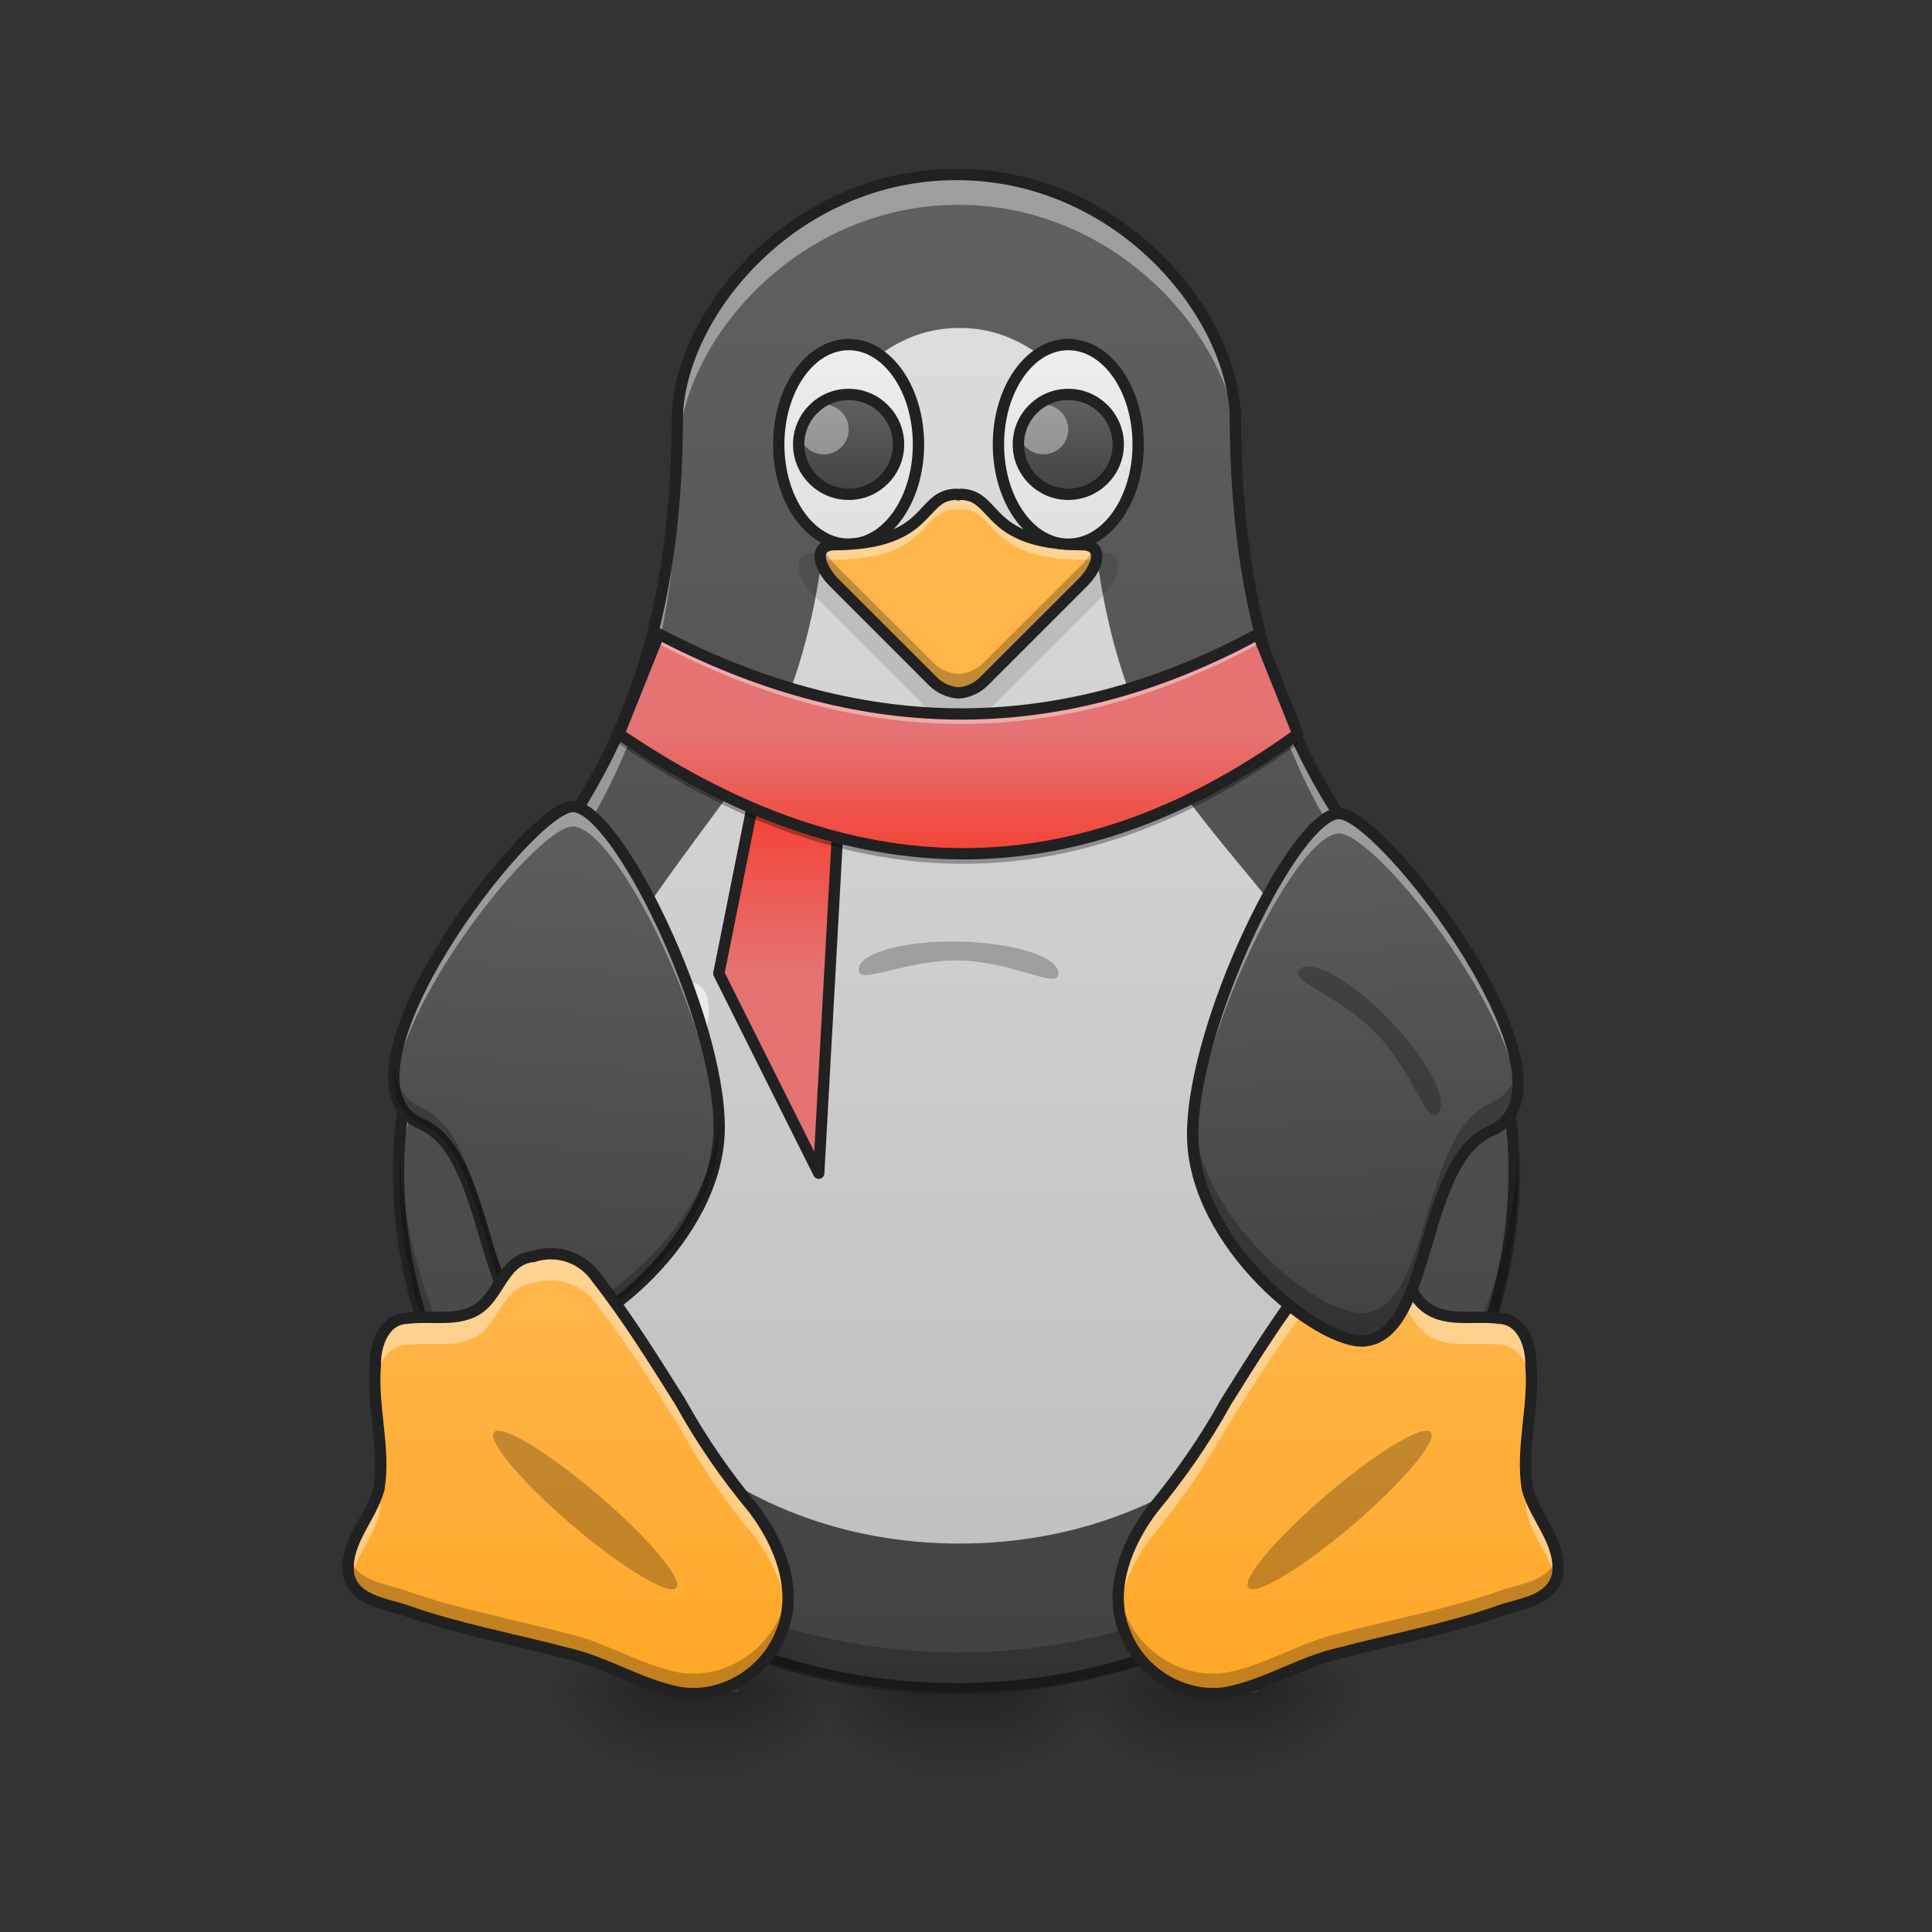<?xml version="1.0" encoding="UTF-8"?>
<svg xmlns="http://www.w3.org/2000/svg" xmlns:xlink="http://www.w3.org/1999/xlink" width="64px" height="64px" viewBox="0 0 64 64" version="1.1">
<rect x="0" y="0" width="64" height="64" fill="#333333" stroke="none"/>
<defs>
<linearGradient id="linear0" gradientUnits="userSpaceOnUse" x1="254" y1="233.5" x2="254" y2="254.667" gradientTransform="matrix(0.085,0,0,0.125,18.671,26.875)">
<stop offset="0" style="stop-color:rgb(0%,0%,0%);stop-opacity:0.275;"/>
<stop offset="1" style="stop-color:rgb(0%,0%,0%);stop-opacity:0;"/>
</linearGradient>
<radialGradient id="radial0" gradientUnits="userSpaceOnUse" cx="450.909" cy="189.579" fx="450.909" fy="189.579" r="21.167" gradientTransform="matrix(0,-0.156,-0.192,-0,77.575,127.179)">
<stop offset="0" style="stop-color:rgb(0%,0%,0%);stop-opacity:0.314;"/>
<stop offset="0.222" style="stop-color:rgb(0%,0%,0%);stop-opacity:0.275;"/>
<stop offset="1" style="stop-color:rgb(0%,0%,0%);stop-opacity:0;"/>
</radialGradient>
<radialGradient id="radial1" gradientUnits="userSpaceOnUse" cx="450.909" cy="189.579" fx="450.909" fy="189.579" r="21.167" gradientTransform="matrix(-0,0.156,0.192,0,3.063,-15.054)">
<stop offset="0" style="stop-color:rgb(0%,0%,0%);stop-opacity:0.314;"/>
<stop offset="0.222" style="stop-color:rgb(0%,0%,0%);stop-opacity:0.275;"/>
<stop offset="1" style="stop-color:rgb(0%,0%,0%);stop-opacity:0;"/>
</radialGradient>
<radialGradient id="radial2" gradientUnits="userSpaceOnUse" cx="450.909" cy="189.579" fx="450.909" fy="189.579" r="21.167" gradientTransform="matrix(-0,-0.156,0.192,-0,3.063,127.179)">
<stop offset="0" style="stop-color:rgb(0%,0%,0%);stop-opacity:0.314;"/>
<stop offset="0.222" style="stop-color:rgb(0%,0%,0%);stop-opacity:0.275;"/>
<stop offset="1" style="stop-color:rgb(0%,0%,0%);stop-opacity:0;"/>
</radialGradient>
<radialGradient id="radial3" gradientUnits="userSpaceOnUse" cx="450.909" cy="189.579" fx="450.909" fy="189.579" r="21.167" gradientTransform="matrix(0,0.156,-0.192,0,77.575,-15.054)">
<stop offset="0" style="stop-color:rgb(0%,0%,0%);stop-opacity:0.314;"/>
<stop offset="0.222" style="stop-color:rgb(0%,0%,0%);stop-opacity:0.275;"/>
<stop offset="1" style="stop-color:rgb(0%,0%,0%);stop-opacity:0;"/>
</radialGradient>
<linearGradient id="linear1" gradientUnits="userSpaceOnUse" x1="254" y1="233.5" x2="254" y2="254.667" gradientTransform="matrix(0.085,0,0,0.125,10.102,26.875)">
<stop offset="0" style="stop-color:rgb(0%,0%,0%);stop-opacity:0.275;"/>
<stop offset="1" style="stop-color:rgb(0%,0%,0%);stop-opacity:0;"/>
</linearGradient>
<radialGradient id="radial4" gradientUnits="userSpaceOnUse" cx="450.909" cy="189.579" fx="450.909" fy="189.579" r="21.167" gradientTransform="matrix(0,-0.156,-0.192,-0,69.006,127.179)">
<stop offset="0" style="stop-color:rgb(0%,0%,0%);stop-opacity:0.314;"/>
<stop offset="0.222" style="stop-color:rgb(0%,0%,0%);stop-opacity:0.275;"/>
<stop offset="1" style="stop-color:rgb(0%,0%,0%);stop-opacity:0;"/>
</radialGradient>
<radialGradient id="radial5" gradientUnits="userSpaceOnUse" cx="450.909" cy="189.579" fx="450.909" fy="189.579" r="21.167" gradientTransform="matrix(-0,0.156,0.192,0,-5.506,-15.054)">
<stop offset="0" style="stop-color:rgb(0%,0%,0%);stop-opacity:0.314;"/>
<stop offset="0.222" style="stop-color:rgb(0%,0%,0%);stop-opacity:0.275;"/>
<stop offset="1" style="stop-color:rgb(0%,0%,0%);stop-opacity:0;"/>
</radialGradient>
<radialGradient id="radial6" gradientUnits="userSpaceOnUse" cx="450.909" cy="189.579" fx="450.909" fy="189.579" r="21.167" gradientTransform="matrix(-0,-0.156,0.192,-0,-5.506,127.179)">
<stop offset="0" style="stop-color:rgb(0%,0%,0%);stop-opacity:0.314;"/>
<stop offset="0.222" style="stop-color:rgb(0%,0%,0%);stop-opacity:0.275;"/>
<stop offset="1" style="stop-color:rgb(0%,0%,0%);stop-opacity:0;"/>
</radialGradient>
<radialGradient id="radial7" gradientUnits="userSpaceOnUse" cx="450.909" cy="189.579" fx="450.909" fy="189.579" r="21.167" gradientTransform="matrix(0,0.156,-0.192,0,69.006,-15.054)">
<stop offset="0" style="stop-color:rgb(0%,0%,0%);stop-opacity:0.314;"/>
<stop offset="0.222" style="stop-color:rgb(0%,0%,0%);stop-opacity:0.275;"/>
<stop offset="1" style="stop-color:rgb(0%,0%,0%);stop-opacity:0;"/>
</radialGradient>
<linearGradient id="linear2" gradientUnits="userSpaceOnUse" x1="960" y1="1695.118" x2="960" y2="175.118" gradientTransform="matrix(0.033,0,0,0.033,0,0)">
<stop offset="0" style="stop-color:rgb(25.882%,25.882%,25.882%);stop-opacity:1;"/>
<stop offset="1" style="stop-color:rgb(38.039%,38.039%,38.039%);stop-opacity:1;"/>
</linearGradient>
<linearGradient id="linear3" gradientUnits="userSpaceOnUse" x1="960" y1="1695.118" x2="960" y2="175.118" gradientTransform="matrix(0.033,0,0,0.033,0.034,0.072)">
<stop offset="0" style="stop-color:rgb(74.118%,74.118%,74.118%);stop-opacity:1;"/>
<stop offset="1" style="stop-color:rgb(87.843%,87.843%,87.843%);stop-opacity:1;"/>
</linearGradient>
<linearGradient id="linear4" gradientUnits="userSpaceOnUse" x1="227.542" y1="-78.708" x2="227.542" y2="-115.75" gradientTransform="matrix(0.179,0,0,0.179,-12.048,32.084)">
<stop offset="0" style="stop-color:rgb(87.843%,87.843%,87.843%);stop-opacity:1;"/>
<stop offset="1" style="stop-color:rgb(93.333%,93.333%,93.333%);stop-opacity:1;"/>
</linearGradient>
<linearGradient id="linear5" gradientUnits="userSpaceOnUse" x1="227.542" y1="-78.708" x2="227.542" y2="-115.75" gradientTransform="matrix(0.089,0,0,0.089,8.032,23.403)">
<stop offset="0" style="stop-color:rgb(25.882%,25.882%,25.882%);stop-opacity:1;"/>
<stop offset="1" style="stop-color:rgb(38.039%,38.039%,38.039%);stop-opacity:1;"/>
</linearGradient>
<linearGradient id="linear6" gradientUnits="userSpaceOnUse" x1="961.715" y1="1695.118" x2="960" y2="495.118" gradientTransform="matrix(0.033,0,0,0.033,-0.057,0)">
<stop offset="0" style="stop-color:rgb(100%,65.49%,14.902%);stop-opacity:1;"/>
<stop offset="1" style="stop-color:rgb(100%,71.765%,30.196%);stop-opacity:1;"/>
</linearGradient>
<linearGradient id="linear7" gradientUnits="userSpaceOnUse" x1="383.261" y1="164.756" x2="372.678" y2="6.006" gradientTransform="matrix(-0.125,0,0,0.125,65.56,24.642)">
<stop offset="0" style="stop-color:rgb(25.882%,25.882%,25.882%);stop-opacity:1;"/>
<stop offset="1" style="stop-color:rgb(38.039%,38.039%,38.039%);stop-opacity:1;"/>
</linearGradient>
<linearGradient id="linear8" gradientUnits="userSpaceOnUse" x1="254" y1="233.5" x2="254" y2="254.667" gradientTransform="matrix(0.085,0,0,0.125,1.473,26.875)">
<stop offset="0" style="stop-color:rgb(0%,0%,0%);stop-opacity:0.275;"/>
<stop offset="1" style="stop-color:rgb(0%,0%,0%);stop-opacity:0;"/>
</linearGradient>
<radialGradient id="radial8" gradientUnits="userSpaceOnUse" cx="450.909" cy="189.579" fx="450.909" fy="189.579" r="21.167" gradientTransform="matrix(0,-0.156,-0.192,-0,60.377,127.179)">
<stop offset="0" style="stop-color:rgb(0%,0%,0%);stop-opacity:0.314;"/>
<stop offset="0.222" style="stop-color:rgb(0%,0%,0%);stop-opacity:0.275;"/>
<stop offset="1" style="stop-color:rgb(0%,0%,0%);stop-opacity:0;"/>
</radialGradient>
<radialGradient id="radial9" gradientUnits="userSpaceOnUse" cx="450.909" cy="189.579" fx="450.909" fy="189.579" r="21.167" gradientTransform="matrix(-0,0.156,0.192,0,-14.135,-15.054)">
<stop offset="0" style="stop-color:rgb(0%,0%,0%);stop-opacity:0.314;"/>
<stop offset="0.222" style="stop-color:rgb(0%,0%,0%);stop-opacity:0.275;"/>
<stop offset="1" style="stop-color:rgb(0%,0%,0%);stop-opacity:0;"/>
</radialGradient>
<radialGradient id="radial10" gradientUnits="userSpaceOnUse" cx="450.909" cy="189.579" fx="450.909" fy="189.579" r="21.167" gradientTransform="matrix(-0,-0.156,0.192,-0,-14.135,127.179)">
<stop offset="0" style="stop-color:rgb(0%,0%,0%);stop-opacity:0.314;"/>
<stop offset="0.222" style="stop-color:rgb(0%,0%,0%);stop-opacity:0.275;"/>
<stop offset="1" style="stop-color:rgb(0%,0%,0%);stop-opacity:0;"/>
</radialGradient>
<radialGradient id="radial11" gradientUnits="userSpaceOnUse" cx="450.909" cy="189.579" fx="450.909" fy="189.579" r="21.167" gradientTransform="matrix(0,0.156,-0.192,0,60.377,-15.054)">
<stop offset="0" style="stop-color:rgb(0%,0%,0%);stop-opacity:0.314;"/>
<stop offset="0.222" style="stop-color:rgb(0%,0%,0%);stop-opacity:0.275;"/>
<stop offset="1" style="stop-color:rgb(0%,0%,0%);stop-opacity:0;"/>
</radialGradient>
<linearGradient id="linear9" gradientUnits="userSpaceOnUse" x1="158.75" y1="233.5" x2="158.75" y2="117.083" gradientTransform="matrix(0.125,0,0,0.125,0,26.875)">
<stop offset="0" style="stop-color:rgb(100%,65.49%,14.902%);stop-opacity:1;"/>
<stop offset="1" style="stop-color:rgb(100%,71.765%,30.196%);stop-opacity:1;"/>
</linearGradient>
<linearGradient id="linear10" gradientUnits="userSpaceOnUse" x1="370.417" y1="233.5" x2="370.417" y2="117.083" gradientTransform="matrix(0.125,0,0,0.125,0,26.875)">
<stop offset="0" style="stop-color:rgb(100%,65.49%,14.902%);stop-opacity:1;"/>
<stop offset="1" style="stop-color:rgb(100%,71.765%,30.196%);stop-opacity:1;"/>
</linearGradient>
<linearGradient id="linear11" gradientUnits="userSpaceOnUse" x1="377.969" y1="154.173" x2="372.678" y2="0.714" gradientTransform="matrix(0.125,0,0,0.125,-2.225,24.875)">
<stop offset="0" style="stop-color:rgb(25.882%,25.882%,25.882%);stop-opacity:1;"/>
<stop offset="1" style="stop-color:rgb(38.039%,38.039%,38.039%);stop-opacity:1;"/>
</linearGradient>
<linearGradient id="linear12" gradientUnits="userSpaceOnUse" x1="227.542" y1="-78.708" x2="227.542" y2="-115.75" gradientTransform="matrix(0.179,0,0,0.179,-4.772,32.084)">
<stop offset="0" style="stop-color:rgb(87.843%,87.843%,87.843%);stop-opacity:1;"/>
<stop offset="1" style="stop-color:rgb(93.333%,93.333%,93.333%);stop-opacity:1;"/>
</linearGradient>
<linearGradient id="linear13" gradientUnits="userSpaceOnUse" x1="227.542" y1="-78.708" x2="227.542" y2="-115.75" gradientTransform="matrix(0.089,0,0,0.089,15.308,23.403)">
<stop offset="0" style="stop-color:rgb(25.882%,25.882%,25.882%);stop-opacity:1;"/>
<stop offset="1" style="stop-color:rgb(38.039%,38.039%,38.039%);stop-opacity:1;"/>
</linearGradient>
<linearGradient id="linear14" gradientUnits="userSpaceOnUse" x1="211.667" y1="0.667" x2="211.667" y2="43" >
<stop offset="0" style="stop-color:rgb(95.686%,26.275%,21.176%);stop-opacity:1;"/>
<stop offset="1" style="stop-color:rgb(89.804%,45.098%,45.098%);stop-opacity:1;"/>
</linearGradient>
<linearGradient id="linear15" gradientUnits="userSpaceOnUse" x1="254" y1="11.25" x2="254" y2="-20.5" gradientTransform="matrix(0.125,0,0,0.125,0,26.875)">
<stop offset="0" style="stop-color:rgb(95.686%,26.275%,21.176%);stop-opacity:1;"/>
<stop offset="1" style="stop-color:rgb(89.804%,45.098%,45.098%);stop-opacity:1;"/>
</linearGradient>
</defs>
<g id="surface1">
<path style=" stroke:none;fill-rule:nonzero;fill:url(#linear0);" d="M 38.965 56.062 L 41.672 56.062 L 41.672 58.707 L 38.965 58.707 Z M 38.965 56.062 "/>
<path style=" stroke:none;fill-rule:nonzero;fill:url(#radial0);" d="M 41.672 56.062 L 45.281 56.062 L 45.281 53.418 L 41.672 53.418 Z M 41.672 56.062 "/>
<path style=" stroke:none;fill-rule:nonzero;fill:url(#radial1);" d="M 38.965 56.062 L 35.359 56.062 L 35.359 58.707 L 38.965 58.707 Z M 38.965 56.062 "/>
<path style=" stroke:none;fill-rule:nonzero;fill:url(#radial2);" d="M 38.965 56.062 L 35.359 56.062 L 35.359 53.418 L 38.965 53.418 Z M 38.965 56.062 "/>
<path style=" stroke:none;fill-rule:nonzero;fill:url(#radial3);" d="M 41.672 56.062 L 45.281 56.062 L 45.281 58.707 L 41.672 58.707 Z M 41.672 56.062 "/>
<path style=" stroke:none;fill-rule:nonzero;fill:url(#linear1);" d="M 30.398 56.062 L 33.102 56.062 L 33.102 58.707 L 30.398 58.707 Z M 30.398 56.062 "/>
<path style=" stroke:none;fill-rule:nonzero;fill:url(#radial4);" d="M 33.102 56.062 L 36.711 56.062 L 36.711 53.418 L 33.102 53.418 Z M 33.102 56.062 "/>
<path style=" stroke:none;fill-rule:nonzero;fill:url(#radial5);" d="M 30.398 56.062 L 26.789 56.062 L 26.789 58.707 L 30.398 58.707 Z M 30.398 56.062 "/>
<path style=" stroke:none;fill-rule:nonzero;fill:url(#radial6);" d="M 30.398 56.062 L 26.789 56.062 L 26.789 53.418 L 30.398 53.418 Z M 30.398 56.062 "/>
<path style=" stroke:none;fill-rule:nonzero;fill:url(#radial7);" d="M 33.102 56.062 L 36.711 56.062 L 36.711 58.707 L 33.102 58.707 Z M 33.102 56.062 "/>
<path style=" stroke:none;fill-rule:nonzero;fill:url(#linear2);" d="M 31.75 5.793 C 26.457 5.793 22.676 10.234 22.488 13.73 C 22.488 29.605 13.23 29.605 13.23 38.863 C 13.23 48.391 21.488 56.062 31.75 56.062 C 42.012 56.062 50.27 48.391 50.27 38.863 C 50.27 29.605 41.012 29.605 41.012 13.73 C 40.824 10.234 37.043 5.793 31.75 5.793 Z M 31.75 5.793 "/>
<path style=" stroke:none;fill-rule:nonzero;fill:rgb(100%,100%,100%);fill-opacity:0.392;" d="M 31.75 5.793 C 26.457 5.793 22.676 10.234 22.488 13.73 C 22.488 29.605 13.23 29.605 13.23 38.863 C 13.23 39.039 13.23 39.211 13.238 39.383 C 13.547 30.594 22.488 30.32 22.488 14.723 C 22.676 11.227 26.457 6.785 31.75 6.785 C 37.043 6.785 40.824 11.227 41.012 14.723 C 41.012 30.32 49.953 30.594 50.262 39.383 C 50.27 39.211 50.27 39.039 50.27 38.863 C 50.27 29.605 41.012 29.605 41.012 13.73 C 40.824 10.234 37.043 5.793 31.75 5.793 Z M 31.75 5.793 "/>
<path style="fill:none;stroke-width:11.339;stroke-linecap:round;stroke-linejoin:round;stroke:rgb(12.941%,12.941%,12.941%);stroke-opacity:1;stroke-miterlimit:4;" d="M 960 175.157 C 799.961 175.157 685.63 309.449 679.961 415.158 C 679.961 895.158 400.039 895.158 400.039 1175.079 C 400.039 1463.15 649.724 1695.118 960 1695.118 C 1270.276 1695.118 1519.961 1463.15 1519.961 1175.079 C 1519.961 895.158 1240.039 895.158 1240.039 415.158 C 1234.37 309.449 1120.039 175.157 960 175.157 Z M 960 175.157 " transform="matrix(0.033,0,0,0.033,0,0)"/>
<path style=" stroke:none;fill-rule:nonzero;fill:url(#linear3);" d="M 31.785 10.863 C 30.539 10.863 29.5 11.371 28.684 12.148 C 27.871 12.918 27.527 13.984 27.52 14.059 C 27.492 18.383 26.836 21.656 25.59 24.27 C 22.312 29.129 18.324 32.91 18.262 38.938 C 18.266 45.574 24.016 51.133 31.785 51.133 C 39.551 51.133 45.305 45.574 45.305 38.938 C 45.977 32.027 40.289 28.98 37.977 24.27 C 36.73 21.656 36.074 18.383 36.051 14.059 C 36.039 13.984 35.699 12.918 34.887 12.148 C 34.07 11.371 33.031 10.863 31.785 10.863 Z M 31.785 10.863 "/>
<path style=" stroke:none;fill-rule:nonzero;fill:url(#linear4);" d="M 28.098 11.414 L 28.125 11.414 C 29.395 11.414 30.426 12.84 30.426 14.602 L 30.426 14.84 C 30.426 16.602 29.395 18.027 28.125 18.027 L 28.098 18.027 C 26.828 18.027 25.797 16.602 25.797 14.84 L 25.797 14.602 C 25.797 12.84 26.828 11.414 28.098 11.414 Z M 28.098 11.414 "/>
<path style=" stroke:none;fill-rule:nonzero;fill:url(#linear5);" d="M 28.113 13.066 C 29.023 13.066 29.766 13.809 29.766 14.723 C 29.766 15.633 29.023 16.375 28.113 16.375 C 27.199 16.375 26.457 15.633 26.457 14.723 C 26.457 13.809 27.199 13.066 28.113 13.066 Z M 28.113 13.066 "/>
<path style=" stroke:none;fill-rule:nonzero;fill:rgb(100%,100%,100%);fill-opacity:0.392;" d="M 27.285 13.398 C 27.742 13.398 28.113 13.77 28.113 14.227 C 28.113 14.684 27.742 15.051 27.285 15.051 C 26.828 15.051 26.457 14.684 26.457 14.227 C 26.457 13.77 26.828 13.398 27.285 13.398 Z M 27.285 13.398 "/>
<path style="fill:none;stroke-width:3;stroke-linecap:round;stroke-linejoin:round;stroke:rgb(12.941%,12.941%,12.941%);stroke-opacity:1;stroke-miterlimit:4;" d="M 224.906 -123.688 C 235.125 -123.688 243.406 -111.844 243.406 -97.219 C 243.406 -82.625 235.125 -70.781 224.906 -70.781 C 214.656 -70.781 206.375 -82.625 206.375 -97.219 C 206.375 -111.844 214.656 -123.688 224.906 -123.688 Z M 224.906 -123.688 " transform="matrix(0.125,0,0,0.125,0,26.875)"/>
<path style=" stroke:none;fill-rule:nonzero;fill:rgb(0%,0%,0%);fill-opacity:0.235;" d="M 50.262 38.059 C 49.969 47.344 41.824 54.738 31.75 54.738 C 21.676 54.738 13.531 47.344 13.238 38.059 C 13.23 38.32 13.23 38.59 13.23 38.863 C 13.23 48.391 21.488 56.062 31.75 56.062 C 42.012 56.062 50.27 48.391 50.27 38.863 C 50.27 38.59 50.27 38.32 50.262 38.059 Z M 50.262 38.059 "/>
<path style=" stroke:none;fill-rule:nonzero;fill:url(#linear6);" d="M 31.691 16.375 C 30.426 16.375 30.922 18.027 27.652 18.043 C 26.918 18.047 27.113 18.777 27.629 19.293 L 30.906 22.57 C 31.141 22.805 31.441 22.934 31.75 22.953 C 32.059 22.934 32.359 22.805 32.594 22.57 L 35.871 19.293 C 36.387 18.777 36.582 18.047 35.848 18.043 C 32.578 18.027 33.074 16.375 31.809 16.375 C 31.789 16.379 31.77 16.387 31.75 16.395 C 31.73 16.387 31.711 16.379 31.691 16.375 Z M 31.691 16.375 "/>
<path style=" stroke:none;fill-rule:nonzero;fill:rgb(92.157%,92.157%,92.157%);fill-opacity:1;" d="M 23.145 32.629 C 23.766 33.016 23.484 34.586 22.516 36.137 C 21.551 37.688 20.262 38.629 19.645 38.242 C 19.023 37.855 19.305 36.285 20.27 34.734 C 21.238 33.188 22.523 32.242 23.145 32.629 Z M 23.145 32.629 "/>
<path style=" stroke:none;fill-rule:nonzero;fill:url(#linear7);" d="M 18.977 26.715 C 17.508 26.715 10.598 35.766 13.957 37.23 C 16.305 38.258 15.887 43.957 18.129 44.184 C 19.586 44.332 23.824 41.008 23.824 37.344 C 23.824 33.68 20.441 26.715 18.977 26.715 Z M 18.977 26.715 "/>
<path style=" stroke:none;fill-rule:nonzero;fill:rgb(100%,100%,100%);fill-opacity:0.392;" d="M 18.977 26.715 C 17.746 26.715 12.699 33.062 13.062 35.984 C 13.387 32.867 17.832 27.379 18.977 27.379 C 20.395 27.379 23.613 33.906 23.816 37.648 C 23.82 37.547 23.824 37.445 23.824 37.344 C 23.824 33.68 20.441 26.715 18.977 26.715 Z M 18.977 26.715 "/>
<path style="fill:none;stroke-width:3;stroke-linecap:round;stroke-linejoin:round;stroke:rgb(12.941%,12.941%,12.941%);stroke-opacity:1;stroke-miterlimit:4;" d="M 155.553 -19.886 C 143.803 -19.886 88.521 52.521 115.396 64.239 C 134.178 72.458 130.834 118.052 148.771 119.864 C 160.428 121.052 194.334 94.458 194.334 65.146 C 194.334 35.833 167.271 -19.886 155.553 -19.886 Z M 155.553 -19.886 " transform="matrix(0.125,0,0,0.125,-0.468,29.201)"/>
<path style=" stroke:none;fill-rule:nonzero;fill:rgb(0%,0%,0%);fill-opacity:0.235;" d="M 13.059 35.391 C 12.984 36.246 13.23 36.914 13.957 37.23 C 16.305 38.258 15.887 43.957 18.129 44.184 C 19.586 44.332 23.824 41.008 23.824 37.344 C 23.824 37.25 23.824 37.152 23.816 37.055 C 23.633 40.617 19.551 43.789 18.129 43.645 C 15.887 43.418 16.305 37.719 13.957 36.691 C 13.391 36.445 13.117 35.984 13.059 35.391 Z M 13.059 35.391 "/>
<path style=" stroke:none;fill-rule:nonzero;fill:url(#linear8);" d="M 21.77 56.062 L 24.473 56.062 L 24.473 58.707 L 21.77 58.707 Z M 21.77 56.062 "/>
<path style=" stroke:none;fill-rule:nonzero;fill:url(#radial8);" d="M 24.473 56.062 L 28.082 56.062 L 28.082 53.418 L 24.473 53.418 Z M 24.473 56.062 "/>
<path style=" stroke:none;fill-rule:nonzero;fill:url(#radial9);" d="M 21.77 56.062 L 18.16 56.062 L 18.16 58.707 L 21.77 58.707 Z M 21.77 56.062 "/>
<path style=" stroke:none;fill-rule:nonzero;fill:url(#radial10);" d="M 21.77 56.062 L 18.16 56.062 L 18.16 53.418 L 21.77 53.418 Z M 21.77 56.062 "/>
<path style=" stroke:none;fill-rule:nonzero;fill:url(#radial11);" d="M 24.473 56.062 L 28.082 56.062 L 28.082 58.707 L 24.473 58.707 Z M 24.473 56.062 "/>
<path style=" stroke:none;fill-rule:nonzero;fill:url(#linear9);" d="M 22.488 56.062 C 21.191 55.805 20.055 55.051 18.762 54.762 C 16.988 54.293 15.176 53.965 13.441 53.352 C 12.75 53.113 11.766 53.031 11.551 52.184 C 11.391 51.109 12.293 50.289 12.555 49.316 C 12.77 47.957 12.316 46.602 12.434 45.234 C 12.414 44.574 12.707 43.691 13.492 43.668 C 14.34 43.551 15.355 43.855 16.035 43.195 C 16.582 42.664 16.777 41.703 17.672 41.621 C 18.477 41.363 19.32 41.668 19.789 42.367 C 20.797 43.652 21.656 45.047 22.527 46.426 C 23.227 47.691 24.047 48.883 24.977 49.996 C 25.832 51.133 26.473 52.715 25.871 54.105 C 25.352 55.43 23.906 56.305 22.488 56.062 Z M 22.488 56.062 "/>
<path style=" stroke:none;fill-rule:nonzero;fill:url(#linear10);" d="M 40.656 56.062 C 41.953 55.805 43.09 55.051 44.383 54.762 C 46.156 54.293 47.969 53.965 49.703 53.352 C 50.395 53.113 51.383 53.031 51.594 52.184 C 51.758 51.109 50.855 50.289 50.594 49.316 C 50.379 47.957 50.828 46.602 50.715 45.234 C 50.734 44.574 50.438 43.691 49.652 43.668 C 48.805 43.551 47.793 43.855 47.109 43.195 C 46.566 42.664 46.367 41.703 45.473 41.621 C 44.672 41.363 43.824 41.668 43.355 42.367 C 42.348 43.652 41.488 45.047 40.621 46.426 C 39.922 47.691 39.098 48.883 38.172 49.996 C 37.316 51.133 36.676 52.715 37.277 54.105 C 37.793 55.43 39.242 56.305 40.656 56.062 Z M 40.656 56.062 "/>
<path style=" stroke:none;fill-rule:nonzero;fill:rgb(100%,100%,100%);fill-opacity:0.392;" d="M 18.277 41.531 C 18.078 41.527 17.871 41.555 17.672 41.621 C 16.777 41.703 16.582 42.664 16.035 43.195 C 15.355 43.855 14.34 43.551 13.492 43.668 C 12.707 43.691 12.414 44.574 12.434 45.234 C 12.406 45.551 12.41 45.863 12.43 46.18 C 12.43 46.16 12.43 46.137 12.434 46.117 C 12.414 45.453 12.707 44.57 13.492 44.547 C 14.34 44.434 15.355 44.734 16.035 44.074 C 16.582 43.547 16.777 42.582 17.672 42.504 C 18.477 42.246 19.32 42.551 19.789 43.25 C 20.797 44.531 21.656 45.926 22.527 47.305 C 23.227 48.574 24.047 49.766 24.977 50.879 C 25.508 51.586 25.957 52.465 26.074 53.367 C 26.242 52.18 25.684 50.934 24.977 49.996 C 24.047 48.883 23.227 47.691 22.527 46.426 C 21.656 45.047 20.797 43.652 19.789 42.367 C 19.438 41.844 18.875 41.539 18.277 41.531 Z M 12.598 48.926 C 12.586 49.055 12.574 49.184 12.555 49.316 C 12.293 50.289 11.391 51.109 11.551 52.184 C 11.566 52.23 11.578 52.277 11.598 52.324 C 11.789 51.586 12.355 50.934 12.555 50.195 C 12.621 49.773 12.621 49.352 12.598 48.926 Z M 12.598 48.926 "/>
<path style=" stroke:none;fill-rule:nonzero;fill:rgb(100%,100%,100%);fill-opacity:0.392;" d="M 44.871 41.531 C 44.27 41.539 43.707 41.844 43.355 42.367 C 42.348 43.652 41.488 45.047 40.621 46.426 C 39.922 47.691 39.098 48.883 38.172 49.996 C 37.465 50.934 36.902 52.18 37.07 53.367 C 37.188 52.465 37.637 51.586 38.172 50.879 C 39.098 49.766 39.922 48.574 40.621 47.305 C 41.488 45.926 42.348 44.531 43.355 43.25 C 43.824 42.551 44.672 42.246 45.473 42.504 C 46.367 42.582 46.566 43.547 47.109 44.074 C 47.793 44.734 48.805 44.434 49.652 44.547 C 50.438 44.57 50.734 45.453 50.715 46.117 C 50.715 46.137 50.715 46.16 50.719 46.18 C 50.738 45.863 50.742 45.551 50.715 45.234 C 50.734 44.574 50.438 43.691 49.652 43.668 C 48.805 43.551 47.793 43.855 47.109 43.195 C 46.566 42.664 46.367 41.703 45.473 41.621 C 45.273 41.555 45.07 41.527 44.871 41.531 Z M 50.551 48.926 C 50.523 49.352 50.527 49.773 50.594 50.195 C 50.793 50.934 51.355 51.586 51.547 52.324 C 51.566 52.277 51.582 52.23 51.594 52.184 C 51.758 51.109 50.855 50.289 50.594 49.316 C 50.574 49.184 50.559 49.055 50.551 48.926 Z M 50.551 48.926 "/>
<path style=" stroke:none;fill-rule:nonzero;fill:rgb(0%,0%,0%);fill-opacity:0.235;" d="M 12.422 45.398 C 12.371 46.324 12.562 47.246 12.602 48.164 C 12.652 47.242 12.465 46.32 12.422 45.398 Z M 11.566 51.574 C 11.531 51.77 11.52 51.973 11.551 52.184 C 11.766 53.031 12.75 53.113 13.441 53.352 C 15.176 53.965 16.988 54.293 18.762 54.762 C 20.055 55.051 21.191 55.805 22.488 56.062 C 23.906 56.305 25.352 55.43 25.871 54.105 C 26.082 53.617 26.137 53.105 26.09 52.598 C 26.059 52.887 25.988 53.168 25.871 53.445 C 25.352 54.77 23.906 55.645 22.488 55.402 C 21.191 55.145 20.055 54.391 18.762 54.102 C 16.988 53.633 15.176 53.305 13.441 52.691 C 12.766 52.457 11.809 52.375 11.566 51.574 Z M 11.566 51.574 "/>
<path style=" stroke:none;fill-rule:nonzero;fill:rgb(0%,0%,0%);fill-opacity:0.235;" d="M 50.723 45.398 C 50.684 46.32 50.492 47.242 50.543 48.164 C 50.586 47.246 50.773 46.324 50.723 45.398 Z M 51.578 51.574 C 51.34 52.375 50.383 52.457 49.703 52.691 C 47.969 53.305 46.156 53.633 44.383 54.102 C 43.09 54.391 41.953 55.145 40.656 55.402 C 39.242 55.645 37.793 54.77 37.277 53.445 C 37.156 53.168 37.086 52.887 37.059 52.598 C 37.008 53.105 37.066 53.617 37.277 54.105 C 37.793 55.43 39.242 56.305 40.656 56.062 C 41.953 55.805 43.09 55.051 44.383 54.762 C 46.156 54.293 47.969 53.965 49.703 53.352 C 50.395 53.113 51.383 53.031 51.594 52.184 C 51.625 51.973 51.617 51.77 51.578 51.574 Z M 51.578 51.574 "/>
<path style="fill:none;stroke-width:3;stroke-linecap:butt;stroke-linejoin:miter;stroke:rgb(12.941%,12.941%,12.941%);stroke-opacity:1;stroke-miterlimit:4;" d="M 179.906 233.5 C 169.531 231.438 160.438 225.406 150.094 223.094 C 135.906 219.344 121.406 216.719 107.531 211.812 C 102 209.906 94.125 209.25 92.406 202.469 C 91.125 193.875 98.344 187.312 100.438 179.531 C 102.156 168.656 98.531 157.812 99.469 146.875 C 99.312 141.594 101.656 134.531 107.938 134.344 C 114.719 133.406 122.844 135.844 128.281 130.562 C 132.656 126.312 134.219 118.625 141.375 117.969 C 147.812 115.906 154.562 118.344 158.312 123.938 C 166.375 134.219 173.25 145.375 180.219 156.406 C 185.812 166.531 192.375 176.062 199.812 184.969 C 206.656 194.062 211.781 206.719 206.969 217.844 C 202.812 228.438 191.25 235.438 179.906 233.5 Z M 179.906 233.5 " transform="matrix(0.125,0,0,0.125,0,26.875)"/>
<path style="fill:none;stroke-width:3;stroke-linecap:butt;stroke-linejoin:miter;stroke:rgb(12.941%,12.941%,12.941%);stroke-opacity:1;stroke-miterlimit:4;" d="M 325.25 233.5 C 335.625 231.438 344.719 225.406 355.062 223.094 C 369.25 219.344 383.75 216.719 397.625 211.812 C 403.156 209.906 411.062 209.25 412.75 202.469 C 414.062 193.875 406.844 187.312 404.75 179.531 C 403.031 168.656 406.625 157.812 405.719 146.875 C 405.875 141.594 403.5 134.531 397.219 134.344 C 390.438 133.406 382.344 135.844 376.875 130.562 C 372.531 126.312 370.938 118.625 363.781 117.969 C 357.375 115.906 350.594 118.344 346.844 123.938 C 338.781 134.219 331.906 145.375 324.969 156.406 C 319.375 166.531 312.781 176.062 305.375 184.969 C 298.531 194.062 293.406 206.719 298.219 217.844 C 302.344 228.438 313.938 235.438 325.25 233.5 Z M 325.25 233.5 " transform="matrix(0.125,0,0,0.125,0,26.875)"/>
<path style=" stroke:none;fill-rule:nonzero;fill:rgb(0%,0%,0%);fill-opacity:0.235;" d="M 16.363 47.445 C 16.602 47.168 18.145 48.094 19.812 49.52 C 21.48 50.941 22.641 52.32 22.402 52.598 C 22.164 52.875 20.621 51.945 18.953 50.523 C 17.285 49.102 16.129 47.723 16.363 47.445 Z M 16.363 47.445 "/>
<path style=" stroke:none;fill-rule:nonzero;fill:rgb(0%,0%,0%);fill-opacity:0.235;" d="M 47.395 47.445 C 47.156 47.168 45.613 48.094 43.945 49.52 C 42.277 50.941 41.117 52.32 41.355 52.598 C 41.594 52.875 43.137 51.945 44.805 50.523 C 46.469 49.102 47.629 47.723 47.395 47.445 Z M 47.395 47.445 "/>
<path style=" stroke:none;fill-rule:nonzero;fill:url(#linear11);" d="M 44.359 26.949 C 45.824 26.949 52.738 35.996 49.379 37.465 C 47.027 38.488 47.445 44.191 45.207 44.418 C 43.75 44.562 39.508 41.242 39.508 37.578 C 39.508 33.91 42.895 26.949 44.359 26.949 Z M 44.359 26.949 "/>
<path style=" stroke:none;fill-rule:nonzero;fill:rgb(100%,100%,100%);fill-opacity:0.392;" d="M 44.359 26.949 C 42.895 26.949 39.508 33.91 39.508 37.578 C 39.508 37.676 39.512 37.777 39.52 37.879 C 39.723 34.141 42.941 27.609 44.359 27.609 C 45.5 27.609 49.945 33.098 50.27 36.219 C 50.637 33.293 45.586 26.949 44.359 26.949 Z M 44.359 26.949 "/>
<path style=" stroke:none;fill-rule:nonzero;fill:rgb(0%,0%,0%);fill-opacity:0.235;" d="M 50.254 35.414 C 50.16 35.926 49.887 36.32 49.379 36.543 C 47.027 37.57 47.445 43.273 45.207 43.496 C 43.805 43.641 39.832 40.574 39.527 37.078 C 39.516 37.25 39.508 37.418 39.508 37.578 C 39.508 41.242 43.75 44.562 45.207 44.418 C 47.445 44.191 47.027 38.488 49.379 37.465 C 50.164 37.121 50.387 36.367 50.254 35.414 Z M 50.254 35.414 "/>
<path style="fill:none;stroke-width:3;stroke-linecap:round;stroke-linejoin:round;stroke:rgb(12.941%,12.941%,12.941%);stroke-opacity:1;stroke-miterlimit:4;" d="M 349.245 11.257 C 360.964 11.257 416.277 83.632 389.402 95.382 C 370.589 103.569 373.933 149.194 356.027 151.007 C 344.37 152.163 310.433 125.601 310.433 96.288 C 310.433 66.944 337.527 11.257 349.245 11.257 Z M 349.245 11.257 " transform="matrix(0.125,0,0,0.125,0.704,25.542)"/>
<path style=" stroke:none;fill-rule:nonzero;fill:rgb(0%,0%,0%);fill-opacity:0.235;" d="M 47.625 36.879 C 47.23 37.262 46.879 35.578 45.609 34.258 C 44.34 32.938 42.645 32.492 43.043 32.109 C 43.438 31.73 44.777 32.488 46.047 33.809 C 47.316 35.129 48.02 36.5 47.625 36.879 Z M 47.625 36.879 "/>
<path style=" stroke:none;fill-rule:nonzero;fill:rgb(0%,0%,0%);fill-opacity:0.118;" d="M 31.684 16.375 C 30.832 16.375 30.668 17.023 29.934 17.57 C 30.785 17.074 30.867 16.379 31.684 16.375 Z M 31.816 16.375 C 32.633 16.379 32.715 17.074 33.566 17.57 C 32.832 17.023 32.668 16.375 31.816 16.375 Z M 27.164 18.301 C 27.113 18.305 27.062 18.305 27.012 18.305 C 26.164 18.309 26.387 19.152 26.988 19.75 L 30.773 23.535 C 31.047 23.809 31.395 23.957 31.75 23.98 C 32.105 23.957 32.453 23.809 32.727 23.535 L 36.512 19.75 C 37.113 19.152 37.336 18.309 36.488 18.305 C 36.438 18.305 36.387 18.305 36.336 18.301 C 36.422 18.562 36.223 18.98 35.891 19.312 L 32.602 22.602 C 32.363 22.84 32.059 22.969 31.75 22.988 C 31.441 22.969 31.137 22.84 30.898 22.602 L 27.609 19.312 C 27.277 18.98 27.078 18.562 27.164 18.301 Z M 27.164 18.301 "/>
<path style=" stroke:none;fill-rule:nonzero;fill:rgb(100%,100%,100%);fill-opacity:0.392;" d="M 31.691 16.375 C 30.426 16.375 30.922 18.027 27.652 18.043 C 27.176 18.047 27.09 18.352 27.23 18.707 C 27.301 18.605 27.434 18.539 27.652 18.539 C 30.922 18.523 30.426 16.871 31.691 16.871 C 31.711 16.875 31.73 16.883 31.75 16.891 C 31.77 16.883 31.789 16.875 31.809 16.871 C 33.074 16.871 32.578 18.523 35.848 18.539 C 36.066 18.539 36.199 18.605 36.27 18.707 C 36.41 18.352 36.324 18.047 35.848 18.043 C 32.578 18.027 33.074 16.375 31.809 16.375 C 31.789 16.379 31.77 16.387 31.75 16.395 C 31.73 16.387 31.711 16.379 31.691 16.375 Z M 31.691 16.375 "/>
<path style=" stroke:none;fill-rule:nonzero;fill:rgb(0%,0%,0%);fill-opacity:0.235;" d="M 27.266 18.168 C 27.035 18.398 27.242 18.906 27.629 19.293 L 30.906 22.57 C 31.141 22.805 31.441 22.934 31.75 22.953 C 32.059 22.934 32.359 22.805 32.594 22.57 L 35.871 19.293 C 36.258 18.906 36.465 18.398 36.234 18.168 C 36.152 18.336 36.027 18.512 35.871 18.668 L 32.594 21.941 C 32.359 22.18 32.059 22.309 31.75 22.328 C 31.441 22.309 31.141 22.18 30.906 21.941 L 27.629 18.668 C 27.473 18.512 27.348 18.336 27.266 18.168 Z M 27.266 18.168 "/>
<path style=" stroke:none;fill-rule:nonzero;fill:rgb(12.941%,12.941%,12.941%);fill-opacity:1;" d="M 31.691 16.188 C 31.336 16.188 31.07 16.316 30.867 16.492 C 30.66 16.664 30.504 16.871 30.297 17.066 C 29.879 17.457 29.254 17.848 27.648 17.855 C 27.434 17.855 27.254 17.914 27.133 18.035 C 27.012 18.156 26.969 18.332 26.984 18.492 C 27.012 18.816 27.215 19.145 27.496 19.426 L 30.773 22.703 C 31.039 22.969 31.387 23.117 31.738 23.141 C 31.746 23.141 31.754 23.141 31.762 23.141 C 32.113 23.117 32.461 22.969 32.727 22.703 L 36.004 19.426 C 36.285 19.145 36.488 18.816 36.516 18.492 C 36.531 18.332 36.488 18.156 36.367 18.035 C 36.246 17.914 36.066 17.855 35.852 17.855 C 34.246 17.848 33.621 17.457 33.203 17.066 C 32.996 16.871 32.84 16.664 32.633 16.492 C 32.43 16.316 32.164 16.188 31.809 16.188 C 31.789 16.188 31.77 16.191 31.75 16.195 C 31.73 16.191 31.711 16.188 31.695 16.188 Z M 31.668 16.562 C 31.676 16.566 31.684 16.57 31.691 16.57 C 31.73 16.586 31.77 16.586 31.809 16.57 C 31.816 16.57 31.824 16.566 31.832 16.562 C 32.09 16.57 32.234 16.645 32.391 16.777 C 32.551 16.914 32.715 17.121 32.949 17.34 C 33.418 17.781 34.18 18.223 35.848 18.23 C 36 18.23 36.07 18.27 36.102 18.301 C 36.133 18.332 36.148 18.375 36.141 18.461 C 36.125 18.633 35.973 18.926 35.738 19.164 L 32.461 22.438 C 32.262 22.637 32.008 22.746 31.75 22.766 C 31.492 22.746 31.238 22.637 31.039 22.438 L 27.762 19.164 C 27.527 18.926 27.375 18.633 27.359 18.461 C 27.352 18.375 27.367 18.332 27.398 18.301 C 27.43 18.27 27.5 18.23 27.652 18.23 C 29.32 18.223 30.082 17.781 30.551 17.34 C 30.785 17.121 30.949 16.914 31.109 16.777 C 31.266 16.645 31.41 16.57 31.668 16.562 Z M 31.668 16.562 "/>
<path style=" stroke:none;fill-rule:nonzero;fill:rgb(0%,0%,0%);fill-opacity:0.235;" d="M 35.059 32.25 C 35.047 32.801 33.613 31.855 31.781 31.82 C 29.949 31.785 28.434 32.668 28.445 32.117 C 28.453 31.57 29.938 31.156 31.77 31.191 C 33.602 31.23 35.066 31.699 35.059 32.25 Z M 35.059 32.25 "/>
<path style="fill:none;stroke-width:3;stroke-linecap:round;stroke-linejoin:round;stroke:rgb(12.941%,12.941%,12.941%);stroke-opacity:1;stroke-miterlimit:4;" d="M 224.906 -110.469 C 232.188 -110.469 238.125 -104.531 238.125 -97.219 C 238.125 -89.938 232.188 -84 224.906 -84 C 217.594 -84 211.656 -89.938 211.656 -97.219 C 211.656 -104.531 217.594 -110.469 224.906 -110.469 Z M 224.906 -110.469 " transform="matrix(0.125,0,0,0.125,0,26.875)"/>
<path style=" stroke:none;fill-rule:nonzero;fill:url(#linear12);" d="M 35.375 11.414 L 35.402 11.414 C 36.672 11.414 37.703 12.84 37.703 14.602 L 37.703 14.84 C 37.703 16.602 36.672 18.027 35.402 18.027 L 35.375 18.027 C 34.105 18.027 33.074 16.602 33.074 14.84 L 33.074 14.602 C 33.074 12.84 34.105 11.414 35.375 11.414 Z M 35.375 11.414 "/>
<path style=" stroke:none;fill-rule:nonzero;fill:url(#linear13);" d="M 35.387 13.066 C 36.301 13.066 37.043 13.809 37.043 14.723 C 37.043 15.633 36.301 16.375 35.387 16.375 C 34.477 16.375 33.734 15.633 33.734 14.723 C 33.734 13.809 34.477 13.066 35.387 13.066 Z M 35.387 13.066 "/>
<path style=" stroke:none;fill-rule:nonzero;fill:rgb(100%,100%,100%);fill-opacity:0.392;" d="M 34.562 13.398 C 35.02 13.398 35.387 13.77 35.387 14.227 C 35.387 14.684 35.02 15.051 34.562 15.051 C 34.105 15.051 33.734 14.684 33.734 14.227 C 33.734 13.77 34.105 13.398 34.562 13.398 Z M 34.562 13.398 "/>
<path style="fill:none;stroke-width:3;stroke-linecap:round;stroke-linejoin:round;stroke:rgb(12.941%,12.941%,12.941%);stroke-opacity:1;stroke-miterlimit:4;" d="M 283.094 -123.688 C 293.344 -123.688 301.625 -111.844 301.625 -97.219 C 301.625 -82.625 293.344 -70.781 283.094 -70.781 C 272.875 -70.781 264.594 -82.625 264.594 -97.219 C 264.594 -111.844 272.875 -123.688 283.094 -123.688 Z M 283.094 -123.688 " transform="matrix(0.125,0,0,0.125,0,26.875)"/>
<path style="fill:none;stroke-width:3;stroke-linecap:round;stroke-linejoin:round;stroke:rgb(12.941%,12.941%,12.941%);stroke-opacity:1;stroke-miterlimit:4;" d="M 283.094 -110.469 C 290.406 -110.469 296.344 -104.531 296.344 -97.219 C 296.344 -89.938 290.406 -84 283.094 -84 C 275.812 -84 269.875 -89.938 269.875 -97.219 C 269.875 -104.531 275.812 -110.469 283.094 -110.469 Z M 283.094 -110.469 " transform="matrix(0.125,0,0,0.125,0,26.875)"/>
<path style="fill-rule:nonzero;fill:url(#linear14);stroke-width:3;stroke-linecap:round;stroke-linejoin:round;stroke:rgb(12.941%,12.941%,12.941%);stroke-opacity:1;stroke-miterlimit:4;" d="M 201.094 -9.906 L 190.5 43 L 216.969 95.906 L 222.25 0.656 Z M 201.094 -9.906 " transform="matrix(0.125,0,0,0.125,0,26.875)"/>
<path style=" stroke:none;fill-rule:nonzero;fill:url(#linear15);" d="M 21.828 21.004 C 28.277 24.371 34.875 24.691 41.672 21.004 L 42.996 24.312 C 35.148 29.984 27.699 29.211 20.504 24.312 Z M 21.828 21.004 "/>
<path style=" stroke:none;fill-rule:nonzero;fill:rgb(100%,100%,100%);fill-opacity:0.392;" d="M 21.828 21.004 L 20.504 24.312 C 20.539 24.336 20.574 24.359 20.609 24.383 L 21.828 21.336 C 28.277 24.703 34.875 25.02 41.672 21.336 L 42.891 24.387 C 42.926 24.363 42.961 24.336 42.996 24.312 L 41.672 21.004 C 34.875 24.691 28.277 24.371 21.828 21.004 Z M 21.828 21.004 "/>
<path style=" stroke:none;fill-rule:nonzero;fill:rgb(0%,0%,0%);fill-opacity:0.314;" d="M 20.609 24.383 L 20.504 24.645 C 27.699 29.543 35.148 30.316 42.996 24.645 L 42.891 24.387 C 35.121 29.949 27.742 29.199 20.609 24.383 Z M 20.609 24.383 "/>
<path style="fill:none;stroke-width:3;stroke-linecap:round;stroke-linejoin:round;stroke:rgb(12.941%,12.941%,12.941%);stroke-opacity:1;stroke-miterlimit:4;" d="M 174.625 -46.969 C 226.219 -20.031 279 -17.469 333.375 -46.969 L 343.969 -20.5 C 281.188 24.875 221.594 18.688 164.031 -20.5 Z M 174.625 -46.969 " transform="matrix(0.125,0,0,0.125,0,26.875)"/>
</g>
</svg>
